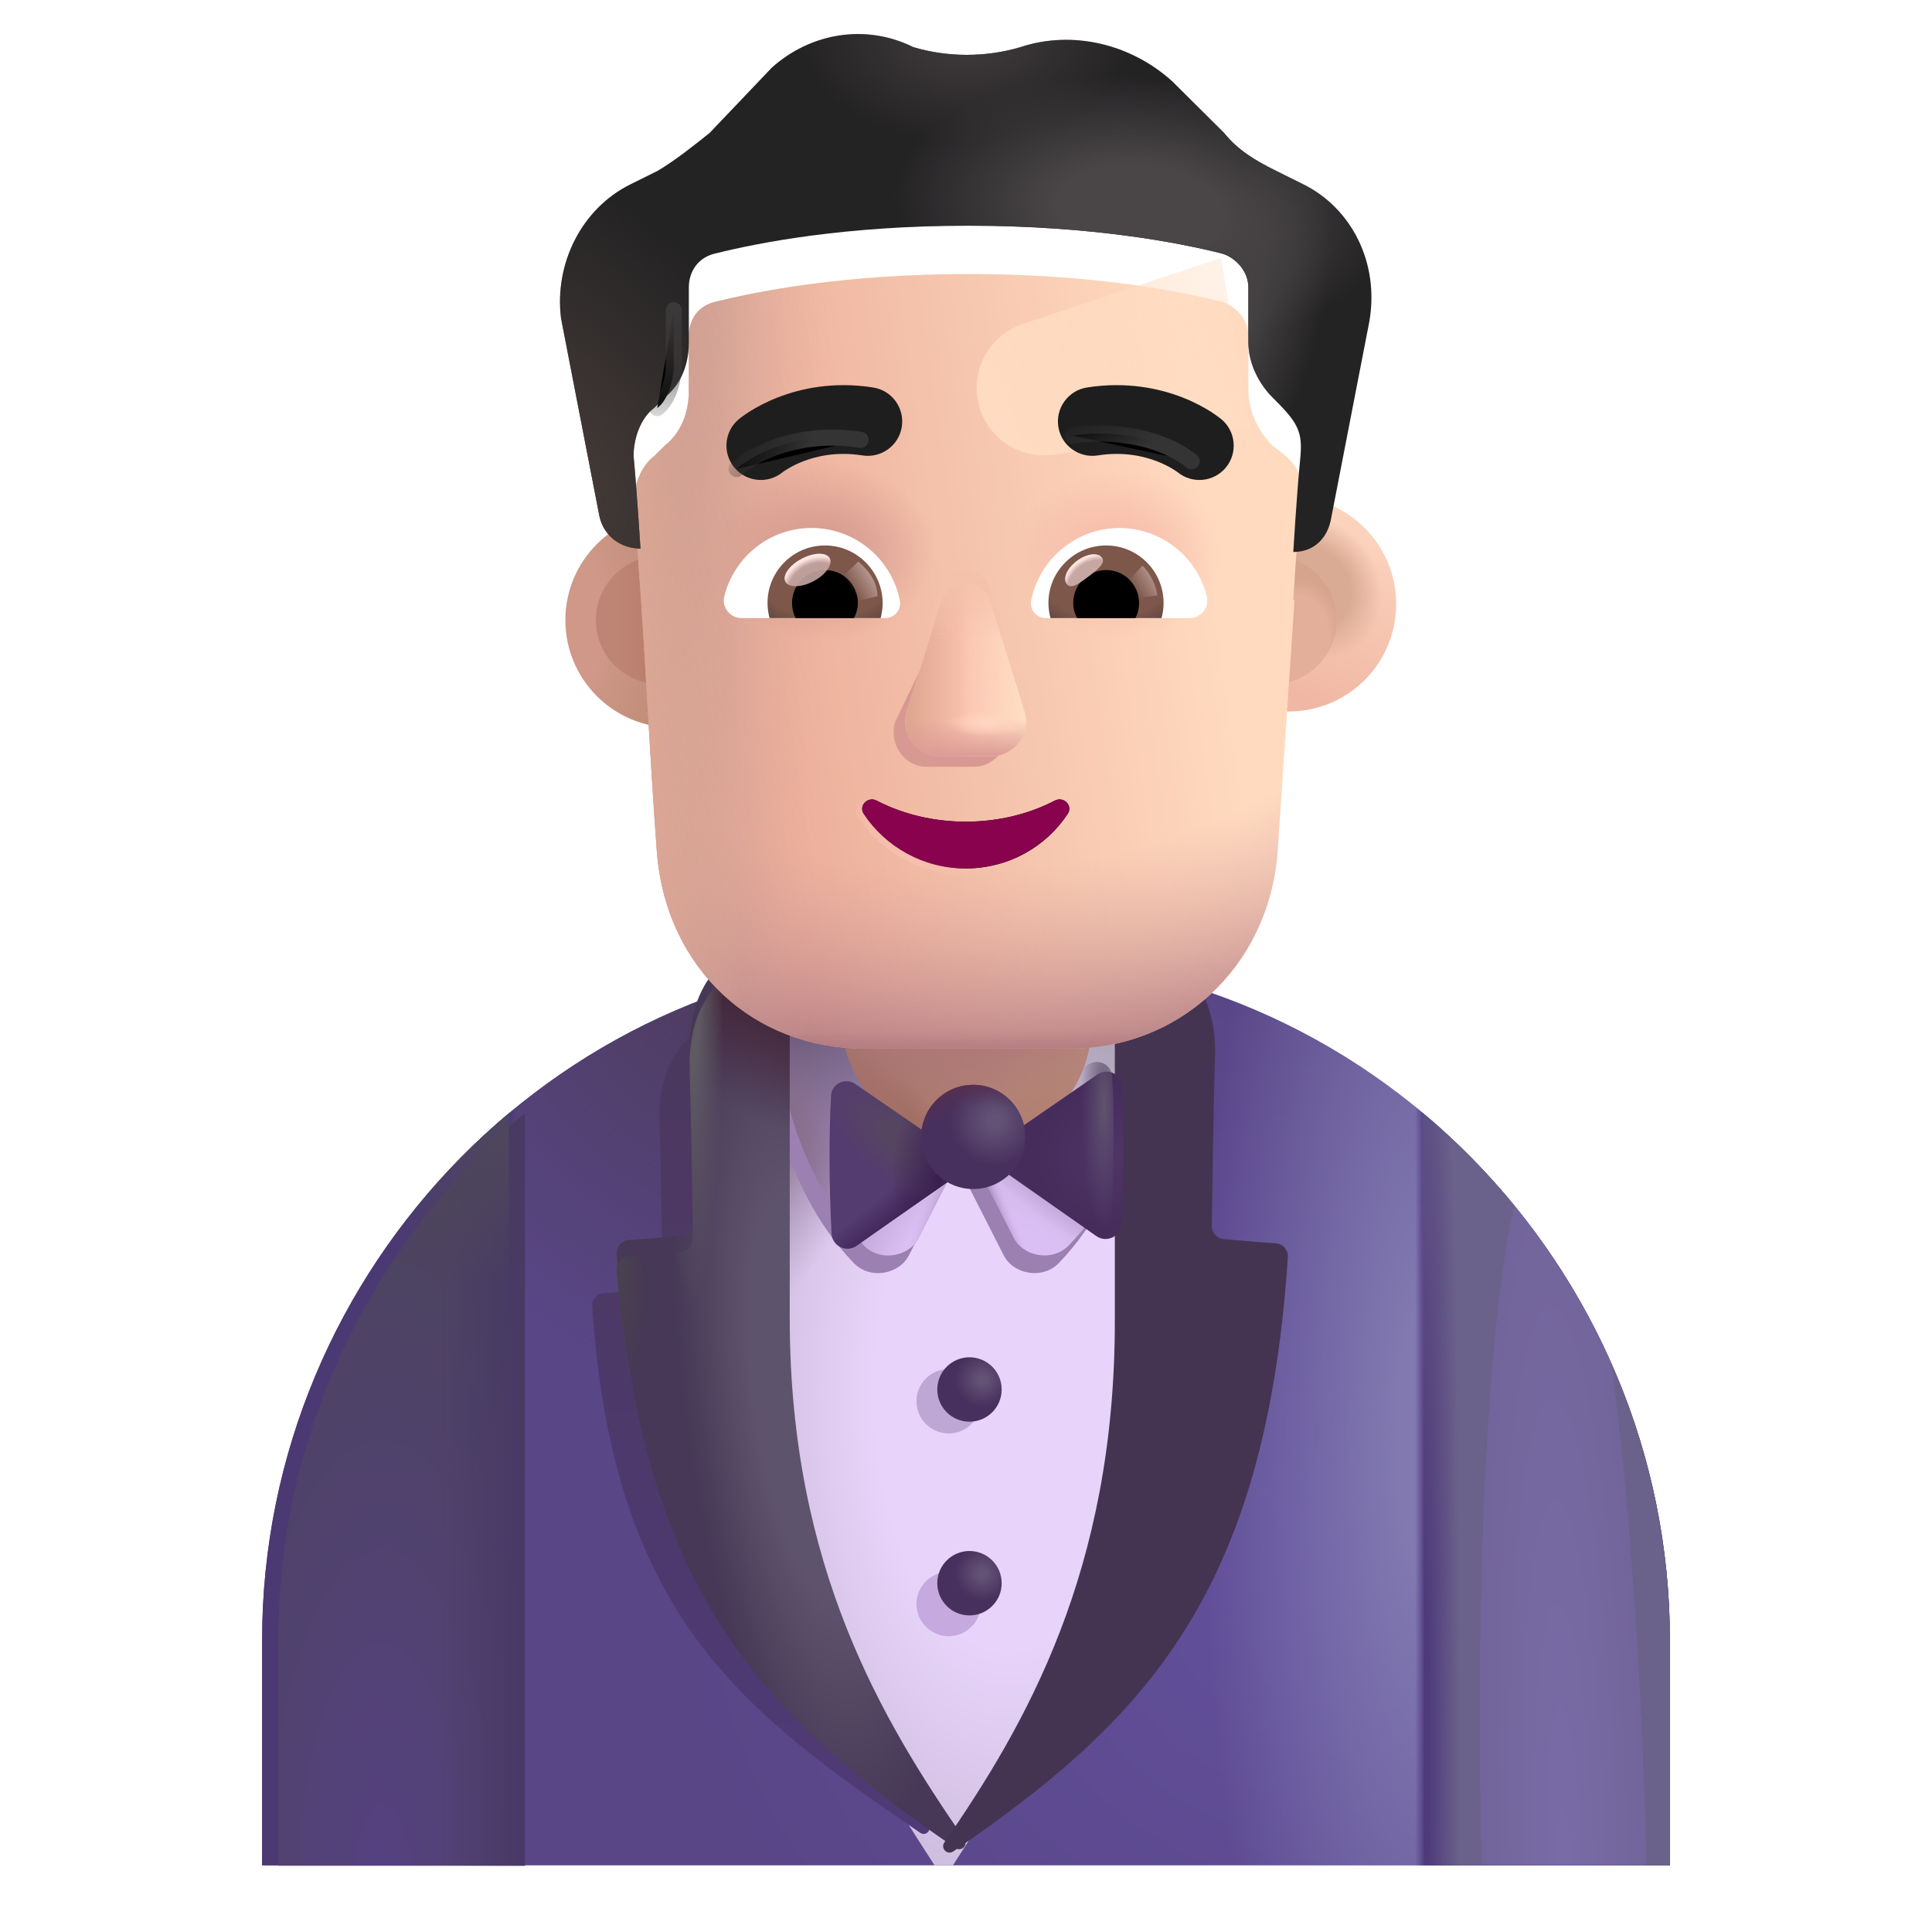 <svg viewBox="1 1 30 30" xmlns="http://www.w3.org/2000/svg">
<path d="M5.07 26.469C5.07 20.672 9.771 15.848 15.57 15.848H16.43C22.229 15.848 26.93 20.672 26.93 26.469V29.965H5.07V26.469Z" fill="url(#paint0_radial_4002_3337)"/>
<path d="M5.07 26.469C5.07 20.672 9.771 15.848 15.57 15.848H16.43C22.229 15.848 26.93 20.672 26.93 26.469V29.965H5.07V26.469Z" fill="url(#paint1_radial_4002_3337)"/>
<path d="M5.07 26.469C5.07 20.672 9.771 15.848 15.57 15.848H16.43C22.229 15.848 26.93 20.672 26.93 26.469V29.965H5.07V26.469Z" fill="url(#paint2_radial_4002_3337)"/>
<path d="M5.07 26.469C5.07 20.672 9.771 15.848 15.57 15.848H16.43C22.229 15.848 26.93 20.672 26.93 26.469V29.965H5.07V26.469Z" fill="url(#paint3_linear_4002_3337)"/>
<path d="M5.07 26.469C5.07 20.672 9.771 15.848 15.57 15.848H16.43C22.229 15.848 26.93 20.672 26.93 26.469V29.965H5.07V26.469Z" fill="url(#paint4_linear_4002_3337)"/>
<path d="M23.099 18.288C25.439 20.248 26.93 23.204 26.93 26.469V29.965H23.099V18.288Z" fill="url(#paint5_radial_4002_3337)"/>
<path d="M23.099 18.288C25.439 20.248 26.93 23.204 26.93 26.469V29.965H23.099V18.288Z" fill="url(#paint6_radial_4002_3337)"/>
<g filter="url(#filter0_i_4002_3337)">
<path d="M8.901 18.288C6.562 20.249 5.07 23.207 5.07 26.474V29.971H8.901V18.288Z" fill="url(#paint7_radial_4002_3337)"/>
<path d="M8.901 18.288C6.562 20.249 5.07 23.207 5.07 26.474V29.971H8.901V18.288Z" fill="url(#paint8_linear_4002_3337)"/>
</g>
<path d="M8.901 18.288C6.562 20.248 5.07 23.204 5.07 26.469V29.965H8.901V18.288Z" fill="url(#paint9_radial_4002_3337)"/>
<g filter="url(#filter1_i_4002_3337)">
<path d="M18.767 16.116C18.015 15.941 17.233 15.848 16.43 15.848H15.57C14.775 15.848 14.002 15.939 13.258 16.11V21.532C13.258 25.707 14.322 27.504 15.912 29.965H16.197C17.787 27.504 18.767 25.707 18.767 21.532V16.116Z" fill="url(#paint10_radial_4002_3337)"/>
<path d="M18.767 16.116C18.015 15.941 17.233 15.848 16.43 15.848H15.57C14.775 15.848 14.002 15.939 13.258 16.11V21.532C13.258 25.707 14.322 27.504 15.912 29.965H16.197C17.787 27.504 18.767 25.707 18.767 21.532V16.116Z" fill="url(#paint11_radial_4002_3337)"/>
</g>
<g filter="url(#filter2_f_4002_3337)">
<path fill-rule="evenodd" clip-rule="evenodd" d="M12.889 16.739C12.852 17.564 13.07 19.376 14.256 20.611C14.511 20.876 14.971 20.79 15.119 20.482L15.85 19.047L16.58 20.482C16.729 20.79 17.188 20.876 17.443 20.611C18.629 19.376 18.847 17.564 18.811 16.739H15.857H15.842H12.889Z" fill="#9C80B1"/>
</g>
<path d="M14.411 20.336C13.225 19.101 13.007 17.29 13.043 16.465H16.012L16.047 18.688L15.274 20.207C15.126 20.516 14.665 20.602 14.411 20.336Z" fill="url(#paint12_linear_4002_3337)"/>
<path d="M14.411 20.336C13.225 19.101 13.007 17.29 13.043 16.465H16.012L16.047 18.688L15.274 20.207C15.126 20.516 14.665 20.602 14.411 20.336Z" fill="url(#paint13_radial_4002_3337)"/>
<path d="M14.411 20.336C13.225 19.101 13.007 17.29 13.043 16.465H16.012L16.047 18.688L15.274 20.207C15.126 20.516 14.665 20.602 14.411 20.336Z" fill="url(#paint14_radial_4002_3337)"/>
<path d="M14.411 20.336C13.225 19.101 13.007 17.29 13.043 16.465H16.012L16.047 18.688L15.274 20.207C15.126 20.516 14.665 20.602 14.411 20.336Z" fill="url(#paint15_linear_4002_3337)"/>
<path d="M17.598 20.336C18.784 19.101 19.002 17.29 18.965 16.465H15.997L15.961 18.688L16.735 20.207C16.883 20.516 17.343 20.602 17.598 20.336Z" fill="url(#paint16_linear_4002_3337)"/>
<path d="M17.598 20.336C18.784 19.101 19.002 17.29 18.965 16.465H15.997L15.961 18.688L16.735 20.207C16.883 20.516 17.343 20.602 17.598 20.336Z" fill="url(#paint17_radial_4002_3337)"/>
<path d="M17.598 20.336C18.784 19.101 19.002 17.29 18.965 16.465H15.997L15.961 18.688L16.735 20.207C16.883 20.516 17.343 20.602 17.598 20.336Z" fill="url(#paint18_radial_4002_3337)"/>
<path d="M17.598 20.336C18.784 19.101 19.002 17.29 18.965 16.465H15.997L15.961 18.688L16.735 20.207C16.883 20.516 17.343 20.602 17.598 20.336Z" fill="url(#paint19_linear_4002_3337)"/>
<g filter="url(#filter3_f_4002_3337)">
<path d="M11.242 18.399C11.213 17.388 11.791 16.979 12.061 16.897L12.678 16.832V22.205C12.678 25.78 12.917 26.867 15.411 29.326C15.415 29.33 15.419 29.335 15.422 29.34C15.469 29.423 15.372 29.516 15.29 29.46C12.54 27.579 10.514 26.106 10.196 21.281C10.189 21.178 10.268 21.089 10.37 21.082C10.667 21.063 10.93 21.038 11.117 21.021C11.215 21.012 11.29 20.929 11.288 20.83C11.278 20.299 11.267 19.298 11.242 18.399Z" fill="url(#paint20_linear_4002_3337)"/>
</g>
<g filter="url(#filter4_ii_4002_3337)">
<path d="M11.709 17.602C11.677 16.508 12.304 16.065 12.595 15.976L13.263 15.906V21.721C13.263 25.595 14.716 27.983 15.975 29.809C16.038 29.9 15.928 30.01 15.837 29.947C12.86 27.911 10.921 25.944 10.576 20.721C10.569 20.61 10.654 20.513 10.765 20.506C11.086 20.485 11.371 20.459 11.573 20.44C11.68 20.431 11.761 20.34 11.759 20.234C11.748 19.659 11.736 18.575 11.709 17.602Z" fill="url(#paint21_radial_4002_3337)"/>
</g>
<path d="M11.709 17.602C11.677 16.508 12.304 16.065 12.595 15.976L13.263 15.906V21.721C13.263 25.595 14.716 27.983 15.975 29.809C16.038 29.9 15.928 30.01 15.837 29.947C12.86 27.911 10.921 25.944 10.576 20.721C10.569 20.61 10.654 20.513 10.765 20.506C11.086 20.485 11.371 20.459 11.573 20.44C11.68 20.431 11.761 20.34 11.759 20.234C11.748 19.659 11.736 18.575 11.709 17.602Z" fill="url(#paint22_radial_4002_3337)"/>
<path d="M11.709 17.602C11.677 16.508 12.304 16.065 12.595 15.976L13.263 15.906V21.721C13.263 25.595 14.716 27.983 15.975 29.809C16.038 29.9 15.928 30.01 15.837 29.947C12.86 27.911 10.921 25.944 10.576 20.721C10.569 20.61 10.654 20.513 10.765 20.506C11.086 20.485 11.371 20.459 11.573 20.44C11.68 20.431 11.761 20.34 11.759 20.234C11.748 19.659 11.736 18.575 11.709 17.602Z" fill="url(#paint23_radial_4002_3337)"/>
<path d="M11.709 17.602C11.677 16.508 12.304 16.065 12.595 15.976L13.263 15.906V21.721C13.263 25.595 14.716 27.983 15.975 29.809C16.038 29.9 15.928 30.01 15.837 29.947C12.86 27.911 10.921 25.944 10.576 20.721C10.569 20.61 10.654 20.513 10.765 20.506C11.086 20.485 11.371 20.459 11.573 20.44C11.68 20.431 11.761 20.34 11.759 20.234C11.748 19.659 11.736 18.575 11.709 17.602Z" fill="url(#paint24_radial_4002_3337)"/>
<g filter="url(#filter5_iii_4002_3337)">
<path d="M20.316 17.602C20.347 16.508 19.721 16.065 19.429 15.976L18.761 15.906V21.721C18.761 25.595 17.373 27.985 16.113 29.811C16.051 29.902 16.16 30.012 16.252 29.949C19.228 27.913 21.103 25.944 21.448 20.721C21.456 20.61 21.371 20.513 21.26 20.506C20.939 20.485 20.654 20.459 20.451 20.44C20.345 20.431 20.264 20.34 20.266 20.234C20.277 19.659 20.288 18.575 20.316 17.602Z" fill="#443452"/>
</g>
<g filter="url(#filter6_f_4002_3337)">
<circle cx="15.731" cy="25.907" r="0.5" fill="#C5A9DF"/>
</g>
<g filter="url(#filter7_f_4002_3337)">
<circle cx="15.731" cy="22.759" r="0.5" fill="#BFA7D5"/>
</g>
<g filter="url(#filter8_i_4002_3337)">
<circle cx="16.004" cy="25.634" r="0.5" fill="url(#paint25_radial_4002_3337)"/>
</g>
<g filter="url(#filter9_i_4002_3337)">
<circle cx="16.004" cy="22.626" r="0.5" fill="url(#paint26_radial_4002_3337)"/>
</g>
<rect x="14.075" y="14.34" width="3.875" height="4.5" rx="1.938" fill="url(#paint27_linear_4002_3337)"/>
<rect x="14.075" y="14.34" width="3.875" height="4.5" rx="1.938" fill="url(#paint28_radial_4002_3337)"/>
<rect x="14.075" y="14.34" width="3.875" height="4.5" rx="1.938" fill="url(#paint29_radial_4002_3337)"/>
<rect x="14.075" y="14.34" width="3.875" height="4.5" rx="1.938" fill="url(#paint30_radial_4002_3337)"/>
<g filter="url(#filter10_ii_4002_3337)">
<path d="M17.892 17.534L16.079 18.785L17.874 20.044C18.033 20.155 18.252 20.05 18.262 19.856C18.303 19.065 18.303 18.287 18.27 17.713C18.258 17.524 18.047 17.427 17.892 17.534Z" fill="url(#paint31_radial_4002_3337)"/>
</g>
<path d="M17.892 17.534L16.079 18.785L17.874 20.044C18.033 20.155 18.252 20.05 18.262 19.856C18.303 19.065 18.303 18.287 18.27 17.713C18.258 17.524 18.047 17.427 17.892 17.534Z" fill="url(#paint32_radial_4002_3337)"/>
<g filter="url(#filter11_i_4002_3337)">
<path d="M14.133 17.534L15.946 18.785L14.151 20.044C13.992 20.155 13.772 20.05 13.762 19.856C13.722 19.065 13.722 18.287 13.755 17.713C13.766 17.524 13.977 17.427 14.133 17.534Z" fill="#543B70"/>
<path d="M14.133 17.534L15.946 18.785L14.151 20.044C13.992 20.155 13.772 20.05 13.762 19.856C13.722 19.065 13.722 18.287 13.755 17.713C13.766 17.524 13.977 17.427 14.133 17.534Z" fill="url(#paint33_linear_4002_3337)"/>
<path d="M14.133 17.534L15.946 18.785L14.151 20.044C13.992 20.155 13.772 20.05 13.762 19.856C13.722 19.065 13.722 18.287 13.755 17.713C13.766 17.524 13.977 17.427 14.133 17.534Z" fill="url(#paint34_radial_4002_3337)"/>
<path d="M14.133 17.534L15.946 18.785L14.151 20.044C13.992 20.155 13.772 20.05 13.762 19.856C13.722 19.065 13.722 18.287 13.755 17.713C13.766 17.524 13.977 17.427 14.133 17.534Z" fill="url(#paint35_radial_4002_3337)"/>
</g>
<g filter="url(#filter12_i_4002_3337)">
<circle cx="16.012" cy="18.754" r="0.809" fill="url(#paint36_radial_4002_3337)"/>
<circle cx="16.012" cy="18.754" r="0.809" fill="url(#paint37_radial_4002_3337)"/>
</g>
<g filter="url(#filter13_i_4002_3337)">
<circle cx="11.248" cy="10.629" r="1.669" fill="url(#paint38_radial_4002_3337)"/>
</g>
<g filter="url(#filter14_f_4002_3337)">
<circle cx="11.248" cy="10.629" r="0.995" fill="url(#paint39_linear_4002_3337)"/>
</g>
<g filter="url(#filter15_i_4002_3337)">
<circle cx="20.761" cy="10.629" r="1.669" fill="url(#paint40_linear_4002_3337)"/>
<circle cx="20.761" cy="10.629" r="1.669" fill="url(#paint41_radial_4002_3337)"/>
</g>
<g filter="url(#filter16_f_4002_3337)">
<circle cx="20.761" cy="10.629" r="0.995" fill="#E4AF9A"/>
<circle cx="20.761" cy="10.629" r="0.995" fill="url(#paint42_radial_4002_3337)"/>
<circle cx="20.761" cy="10.629" r="0.995" fill="url(#paint43_radial_4002_3337)"/>
</g>
<g filter="url(#filter17_i_4002_3337)">
<path d="M10.838 8.578C10.838 8.312 10.945 7.992 11.16 7.832L11.321 7.672C11.589 7.458 11.696 7.138 11.696 6.818V5.965C11.696 5.698 11.857 5.485 12.125 5.432C12.769 5.272 14.11 5.005 16.041 5.005C17.972 5.005 19.312 5.272 19.956 5.432C20.171 5.485 20.385 5.698 20.385 5.965V6.818C20.385 7.138 20.546 7.458 20.761 7.672C21.263 8.023 21.231 8.217 21.19 8.632C21.136 9.165 21.082 10.071 21.082 10.071C21.088 10.071 21.095 10.071 21.101 10.071L20.835 14.029C20.674 15.799 19.283 17.032 17.625 17.032H14.415C12.702 17.032 11.365 15.799 11.204 14.029C11.065 12.213 11.004 10.391 10.838 8.578Z" fill="url(#paint44_linear_4002_3337)"/>
<path d="M10.838 8.578C10.838 8.312 10.945 7.992 11.16 7.832L11.321 7.672C11.589 7.458 11.696 7.138 11.696 6.818V5.965C11.696 5.698 11.857 5.485 12.125 5.432C12.769 5.272 14.11 5.005 16.041 5.005C17.972 5.005 19.312 5.272 19.956 5.432C20.171 5.485 20.385 5.698 20.385 5.965V6.818C20.385 7.138 20.546 7.458 20.761 7.672C21.263 8.023 21.231 8.217 21.19 8.632C21.136 9.165 21.082 10.071 21.082 10.071C21.088 10.071 21.095 10.071 21.101 10.071L20.835 14.029C20.674 15.799 19.283 17.032 17.625 17.032H14.415C12.702 17.032 11.365 15.799 11.204 14.029C11.065 12.213 11.004 10.391 10.838 8.578Z" fill="url(#paint45_radial_4002_3337)"/>
<path d="M10.838 8.578C10.838 8.312 10.945 7.992 11.16 7.832L11.321 7.672C11.589 7.458 11.696 7.138 11.696 6.818V5.965C11.696 5.698 11.857 5.485 12.125 5.432C12.769 5.272 14.11 5.005 16.041 5.005C17.972 5.005 19.312 5.272 19.956 5.432C20.171 5.485 20.385 5.698 20.385 5.965V6.818C20.385 7.138 20.546 7.458 20.761 7.672C21.263 8.023 21.231 8.217 21.19 8.632C21.136 9.165 21.082 10.071 21.082 10.071C21.088 10.071 21.095 10.071 21.101 10.071L20.835 14.029C20.674 15.799 19.283 17.032 17.625 17.032H14.415C12.702 17.032 11.365 15.799 11.204 14.029C11.065 12.213 11.004 10.391 10.838 8.578Z" fill="url(#paint46_linear_4002_3337)"/>
<path d="M10.838 8.578C10.838 8.312 10.945 7.992 11.16 7.832L11.321 7.672C11.589 7.458 11.696 7.138 11.696 6.818V5.965C11.696 5.698 11.857 5.485 12.125 5.432C12.769 5.272 14.11 5.005 16.041 5.005C17.972 5.005 19.312 5.272 19.956 5.432C20.171 5.485 20.385 5.698 20.385 5.965V6.818C20.385 7.138 20.546 7.458 20.761 7.672C21.263 8.023 21.231 8.217 21.19 8.632C21.136 9.165 21.082 10.071 21.082 10.071C21.088 10.071 21.095 10.071 21.101 10.071L20.835 14.029C20.674 15.799 19.283 17.032 17.625 17.032H14.415C12.702 17.032 11.365 15.799 11.204 14.029C11.065 12.213 11.004 10.391 10.838 8.578Z" fill="url(#paint47_linear_4002_3337)"/>
<path d="M10.838 8.578C10.838 8.312 10.945 7.992 11.16 7.832L11.321 7.672C11.589 7.458 11.696 7.138 11.696 6.818V5.965C11.696 5.698 11.857 5.485 12.125 5.432C12.769 5.272 14.11 5.005 16.041 5.005C17.972 5.005 19.312 5.272 19.956 5.432C20.171 5.485 20.385 5.698 20.385 5.965V6.818C20.385 7.138 20.546 7.458 20.761 7.672C21.263 8.023 21.231 8.217 21.19 8.632C21.136 9.165 21.082 10.071 21.082 10.071C21.088 10.071 21.095 10.071 21.101 10.071L20.835 14.029C20.674 15.799 19.283 17.032 17.625 17.032H14.415C12.702 17.032 11.365 15.799 11.204 14.029C11.065 12.213 11.004 10.391 10.838 8.578Z" fill="url(#paint48_radial_4002_3337)"/>
<path d="M10.838 8.578C10.838 8.312 10.945 7.992 11.16 7.832L11.321 7.672C11.589 7.458 11.696 7.138 11.696 6.818V5.965C11.696 5.698 11.857 5.485 12.125 5.432C12.769 5.272 14.11 5.005 16.041 5.005C17.972 5.005 19.312 5.272 19.956 5.432C20.171 5.485 20.385 5.698 20.385 5.965V6.818C20.385 7.138 20.546 7.458 20.761 7.672C21.263 8.023 21.231 8.217 21.19 8.632C21.136 9.165 21.082 10.071 21.082 10.071C21.088 10.071 21.095 10.071 21.101 10.071L20.835 14.029C20.674 15.799 19.283 17.032 17.625 17.032H14.415C12.702 17.032 11.365 15.799 11.204 14.029C11.065 12.213 11.004 10.391 10.838 8.578Z" fill="url(#paint49_radial_4002_3337)"/>
<path d="M10.838 8.578C10.838 8.312 10.945 7.992 11.16 7.832L11.321 7.672C11.589 7.458 11.696 7.138 11.696 6.818V5.965C11.696 5.698 11.857 5.485 12.125 5.432C12.769 5.272 14.11 5.005 16.041 5.005C17.972 5.005 19.312 5.272 19.956 5.432C20.171 5.485 20.385 5.698 20.385 5.965V6.818C20.385 7.138 20.546 7.458 20.761 7.672C21.263 8.023 21.231 8.217 21.19 8.632C21.136 9.165 21.082 10.071 21.082 10.071C21.088 10.071 21.095 10.071 21.101 10.071L20.835 14.029C20.674 15.799 19.283 17.032 17.625 17.032H14.415C12.702 17.032 11.365 15.799 11.204 14.029C11.065 12.213 11.004 10.391 10.838 8.578Z" fill="url(#paint50_linear_4002_3337)"/>
</g>
<g filter="url(#filter18_f_4002_3337)">
<path d="M19.959 5.005L16.882 6.031C16.358 6.206 16.059 6.757 16.2 7.291C16.335 7.802 16.828 8.132 17.352 8.062L20.411 7.653L19.959 5.005Z" fill="url(#paint51_linear_4002_3337)"/>
</g>
<g filter="url(#filter19_i_4002_3337)">
<path d="M20.814 4.152L21.243 4.365C21.994 4.739 22.423 5.592 22.262 6.498L21.672 9.538C21.62 9.852 21.412 10.063 21.1 10.071C21.094 10.071 21.088 10.071 21.082 10.071C21.082 10.071 21.136 9.165 21.189 8.632C21.233 8.198 21.157 8.066 20.76 7.672C20.546 7.458 20.385 7.138 20.385 6.818V5.965C20.385 5.698 20.17 5.485 19.956 5.432C19.312 5.272 17.971 5.005 16.041 5.005C14.11 5.005 12.769 5.272 12.125 5.432C11.857 5.485 11.696 5.698 11.696 5.965V6.818C11.696 7.138 11.589 7.458 11.321 7.672L11.16 7.832C10.945 7.992 10.838 8.312 10.838 8.578C10.892 9.165 10.945 10.018 10.945 10.018C10.929 10.018 10.912 10.018 10.896 10.016C10.597 9.996 10.352 9.788 10.302 9.485L9.712 6.445C9.604 5.592 10.033 4.739 10.784 4.365L11.213 4.152C11.482 3.992 11.75 3.779 12.018 3.565L12.983 2.552C13.573 2.019 14.431 1.859 15.182 2.232C15.719 2.392 16.309 2.392 16.845 2.232C17.65 1.965 18.561 2.179 19.205 2.765L20.009 3.565C20.224 3.832 20.492 3.992 20.814 4.152Z" fill="#242324"/>
<path d="M20.814 4.152L21.243 4.365C21.994 4.739 22.423 5.592 22.262 6.498L21.672 9.538C21.62 9.852 21.412 10.063 21.1 10.071C21.094 10.071 21.088 10.071 21.082 10.071C21.082 10.071 21.136 9.165 21.189 8.632C21.233 8.198 21.157 8.066 20.76 7.672C20.546 7.458 20.385 7.138 20.385 6.818V5.965C20.385 5.698 20.17 5.485 19.956 5.432C19.312 5.272 17.971 5.005 16.041 5.005C14.11 5.005 12.769 5.272 12.125 5.432C11.857 5.485 11.696 5.698 11.696 5.965V6.818C11.696 7.138 11.589 7.458 11.321 7.672L11.16 7.832C10.945 7.992 10.838 8.312 10.838 8.578C10.892 9.165 10.945 10.018 10.945 10.018C10.929 10.018 10.912 10.018 10.896 10.016C10.597 9.996 10.352 9.788 10.302 9.485L9.712 6.445C9.604 5.592 10.033 4.739 10.784 4.365L11.213 4.152C11.482 3.992 11.75 3.779 12.018 3.565L12.983 2.552C13.573 2.019 14.431 1.859 15.182 2.232C15.719 2.392 16.309 2.392 16.845 2.232C17.65 1.965 18.561 2.179 19.205 2.765L20.009 3.565C20.224 3.832 20.492 3.992 20.814 4.152Z" fill="url(#paint52_radial_4002_3337)"/>
<path d="M20.814 4.152L21.243 4.365C21.994 4.739 22.423 5.592 22.262 6.498L21.672 9.538C21.62 9.852 21.412 10.063 21.1 10.071C21.094 10.071 21.088 10.071 21.082 10.071C21.082 10.071 21.136 9.165 21.189 8.632C21.233 8.198 21.157 8.066 20.76 7.672C20.546 7.458 20.385 7.138 20.385 6.818V5.965C20.385 5.698 20.17 5.485 19.956 5.432C19.312 5.272 17.971 5.005 16.041 5.005C14.11 5.005 12.769 5.272 12.125 5.432C11.857 5.485 11.696 5.698 11.696 5.965V6.818C11.696 7.138 11.589 7.458 11.321 7.672L11.16 7.832C10.945 7.992 10.838 8.312 10.838 8.578C10.892 9.165 10.945 10.018 10.945 10.018C10.929 10.018 10.912 10.018 10.896 10.016C10.597 9.996 10.352 9.788 10.302 9.485L9.712 6.445C9.604 5.592 10.033 4.739 10.784 4.365L11.213 4.152C11.482 3.992 11.75 3.779 12.018 3.565L12.983 2.552C13.573 2.019 14.431 1.859 15.182 2.232C15.719 2.392 16.309 2.392 16.845 2.232C17.65 1.965 18.561 2.179 19.205 2.765L20.009 3.565C20.224 3.832 20.492 3.992 20.814 4.152Z" fill="url(#paint53_radial_4002_3337)"/>
<path d="M20.814 4.152L21.243 4.365C21.994 4.739 22.423 5.592 22.262 6.498L21.672 9.538C21.62 9.852 21.412 10.063 21.1 10.071C21.094 10.071 21.088 10.071 21.082 10.071C21.082 10.071 21.136 9.165 21.189 8.632C21.233 8.198 21.157 8.066 20.76 7.672C20.546 7.458 20.385 7.138 20.385 6.818V5.965C20.385 5.698 20.17 5.485 19.956 5.432C19.312 5.272 17.971 5.005 16.041 5.005C14.11 5.005 12.769 5.272 12.125 5.432C11.857 5.485 11.696 5.698 11.696 5.965V6.818C11.696 7.138 11.589 7.458 11.321 7.672L11.16 7.832C10.945 7.992 10.838 8.312 10.838 8.578C10.892 9.165 10.945 10.018 10.945 10.018C10.929 10.018 10.912 10.018 10.896 10.016C10.597 9.996 10.352 9.788 10.302 9.485L9.712 6.445C9.604 5.592 10.033 4.739 10.784 4.365L11.213 4.152C11.482 3.992 11.75 3.779 12.018 3.565L12.983 2.552C13.573 2.019 14.431 1.859 15.182 2.232C15.719 2.392 16.309 2.392 16.845 2.232C17.65 1.965 18.561 2.179 19.205 2.765L20.009 3.565C20.224 3.832 20.492 3.992 20.814 4.152Z" fill="url(#paint54_radial_4002_3337)"/>
<path d="M20.814 4.152L21.243 4.365C21.994 4.739 22.423 5.592 22.262 6.498L21.672 9.538C21.62 9.852 21.412 10.063 21.1 10.071C21.094 10.071 21.088 10.071 21.082 10.071C21.082 10.071 21.136 9.165 21.189 8.632C21.233 8.198 21.157 8.066 20.76 7.672C20.546 7.458 20.385 7.138 20.385 6.818V5.965C20.385 5.698 20.17 5.485 19.956 5.432C19.312 5.272 17.971 5.005 16.041 5.005C14.11 5.005 12.769 5.272 12.125 5.432C11.857 5.485 11.696 5.698 11.696 5.965V6.818C11.696 7.138 11.589 7.458 11.321 7.672L11.16 7.832C10.945 7.992 10.838 8.312 10.838 8.578C10.892 9.165 10.945 10.018 10.945 10.018C10.929 10.018 10.912 10.018 10.896 10.016C10.597 9.996 10.352 9.788 10.302 9.485L9.712 6.445C9.604 5.592 10.033 4.739 10.784 4.365L11.213 4.152C11.482 3.992 11.75 3.779 12.018 3.565L12.983 2.552C13.573 2.019 14.431 1.859 15.182 2.232C15.719 2.392 16.309 2.392 16.845 2.232C17.65 1.965 18.561 2.179 19.205 2.765L20.009 3.565C20.224 3.832 20.492 3.992 20.814 4.152Z" fill="url(#paint55_radial_4002_3337)"/>
</g>
<g filter="url(#filter20_f_4002_3337)">
<path d="M15.72 10.507L14.9 12.207C14.798 12.556 15.042 12.906 15.388 12.906H16.125C16.471 12.906 16.715 12.551 16.613 12.207L16.115 10.507C16.008 10.131 15.832 10.131 15.72 10.507Z" fill="#D89992"/>
</g>
<g filter="url(#filter21_f_4002_3337)">
<path d="M15.614 10.344L15.082 12.044C14.974 12.393 15.234 12.743 15.603 12.743H16.389C16.757 12.743 17.018 12.388 16.909 12.044L16.378 10.344C16.264 9.968 15.733 9.968 15.614 10.344Z" fill="#FBC4B1"/>
<path d="M15.614 10.344L15.082 12.044C14.974 12.393 15.234 12.743 15.603 12.743H16.389C16.757 12.743 17.018 12.388 16.909 12.044L16.378 10.344C16.264 9.968 15.733 9.968 15.614 10.344Z" fill="url(#paint56_linear_4002_3337)"/>
<path d="M15.614 10.344L15.082 12.044C14.974 12.393 15.234 12.743 15.603 12.743H16.389C16.757 12.743 17.018 12.388 16.909 12.044L16.378 10.344C16.264 9.968 15.733 9.968 15.614 10.344Z" fill="url(#paint57_linear_4002_3337)"/>
<path d="M15.614 10.344L15.082 12.044C14.974 12.393 15.234 12.743 15.603 12.743H16.389C16.757 12.743 17.018 12.388 16.909 12.044L16.378 10.344C16.264 9.968 15.733 9.968 15.614 10.344Z" fill="url(#paint58_linear_4002_3337)"/>
<path d="M15.614 10.344L15.082 12.044C14.974 12.393 15.234 12.743 15.603 12.743H16.389C16.757 12.743 17.018 12.388 16.909 12.044L16.378 10.344C16.264 9.968 15.733 9.968 15.614 10.344Z" fill="url(#paint59_radial_4002_3337)"/>
</g>
<g filter="url(#filter22_f_4002_3337)">
<path d="M15.614 10.134L15.082 11.834C14.974 12.183 15.234 12.533 15.603 12.533H16.389C16.757 12.533 17.018 12.178 16.909 11.834L16.378 10.134C16.264 9.758 15.733 9.758 15.614 10.134Z" fill="url(#paint60_linear_4002_3337)"/>
</g>
<g filter="url(#filter23_f_4002_3337)">
<path d="M15.995 13.759C15.488 13.759 15.011 13.639 14.611 13.431C14.474 13.361 14.326 13.515 14.413 13.639C14.748 14.147 15.331 14.485 15.995 14.485C16.66 14.485 17.244 14.147 17.578 13.639C17.665 13.51 17.517 13.361 17.381 13.431C16.98 13.639 16.508 13.759 15.995 13.759Z" stroke="url(#paint61_linear_4002_3337)" stroke-width="0.2"/>
</g>
<path d="M15.995 13.759C15.488 13.759 15.011 13.639 14.611 13.431C14.474 13.361 14.326 13.515 14.413 13.639C14.748 14.147 15.331 14.485 15.995 14.485C16.66 14.485 17.244 14.147 17.578 13.639C17.665 13.51 17.517 13.361 17.381 13.431C16.98 13.639 16.508 13.759 15.995 13.759Z" fill="#88024E"/>
<g filter="url(#filter24_i_4002_3337)">
<path d="M19.715 7.909L19.714 7.908L19.712 7.907L19.707 7.903L19.695 7.894C19.686 7.886 19.674 7.877 19.659 7.867C19.63 7.845 19.59 7.817 19.541 7.786C19.441 7.724 19.3 7.646 19.121 7.575C18.762 7.434 18.249 7.319 17.628 7.417C17.337 7.463 17.138 7.737 17.184 8.028C17.23 8.319 17.504 8.517 17.795 8.472C18.192 8.409 18.511 8.482 18.728 8.568C18.838 8.611 18.921 8.658 18.974 8.691C19 8.707 19.019 8.72 19.029 8.727C19.033 8.731 19.035 8.733 19.037 8.733C19.263 8.918 19.596 8.886 19.784 8.661C19.972 8.435 19.941 8.098 19.715 7.909Z" fill="#1E1E1E"/>
</g>
<g filter="url(#filter25_i_4002_3337)">
<path d="M12.222 7.91L12.223 7.909L12.224 7.908L12.226 7.907L12.23 7.903L12.242 7.894C12.252 7.886 12.264 7.877 12.278 7.867C12.307 7.845 12.347 7.817 12.397 7.786C12.497 7.724 12.638 7.646 12.817 7.575C13.176 7.434 13.688 7.319 14.309 7.417C14.601 7.463 14.799 7.737 14.753 8.028C14.707 8.319 14.434 8.517 14.143 8.472C13.745 8.409 13.427 8.482 13.209 8.568C13.1 8.611 13.017 8.658 12.964 8.691C12.937 8.707 12.919 8.72 12.909 8.727C12.905 8.731 12.902 8.733 12.901 8.733C12.675 8.918 12.341 8.886 12.154 8.661C11.965 8.435 11.996 8.098 12.222 7.91Z" fill="#1E1E1E"/>
</g>
<path d="M18.383 9.199C19.036 9.199 19.588 9.649 19.738 10.257C19.782 10.432 19.648 10.598 19.47 10.598H17.239C17.098 10.598 16.984 10.468 17.012 10.326C17.138 9.686 17.702 9.199 18.383 9.199Z" fill="white"/>
<path d="M18.176 9.47C18.671 9.47 19.068 9.872 19.068 10.363C19.068 10.444 19.056 10.525 19.036 10.598H17.312C17.292 10.521 17.28 10.444 17.28 10.363C17.28 9.872 17.681 9.47 18.176 9.47Z" fill="url(#paint62_radial_4002_3337)"/>
<path d="M17.665 10.363C17.665 10.079 17.892 9.852 18.176 9.852C18.46 9.852 18.687 10.079 18.687 10.363C18.687 10.448 18.667 10.529 18.63 10.598H17.726C17.686 10.529 17.665 10.448 17.665 10.363Z" fill="black"/>
<g filter="url(#filter26_f_4002_3337)">
<path d="M18.111 9.659C18.174 9.744 18.041 9.848 17.89 9.961C17.739 10.074 17.627 10.153 17.564 10.068C17.5 9.983 17.571 9.823 17.722 9.71C17.873 9.597 18.047 9.574 18.111 9.659Z" fill="#C7A7A3"/>
<path d="M18.111 9.659C18.174 9.744 18.041 9.848 17.89 9.961C17.739 10.074 17.627 10.153 17.564 10.068C17.5 9.983 17.571 9.823 17.722 9.71C17.873 9.597 18.047 9.574 18.111 9.659Z" fill="url(#paint63_radial_4002_3337)"/>
</g>
<g filter="url(#filter27_f_4002_3337)">
<path d="M18.971 10.245C18.938 10.014 18.803 9.841 18.74 9.782L18.48 10.068L18.597 10.296L18.971 10.245Z" fill="url(#paint64_linear_4002_3337)"/>
</g>
<path d="M13.603 9.198C12.95 9.198 12.398 9.649 12.248 10.257C12.204 10.431 12.337 10.598 12.516 10.598H14.746C14.888 10.598 15.002 10.468 14.973 10.326C14.848 9.685 14.28 9.198 13.603 9.198Z" fill="white"/>
<path d="M13.81 9.47C13.315 9.47 12.918 9.872 12.918 10.363C12.918 10.444 12.93 10.525 12.95 10.598H14.674C14.694 10.521 14.706 10.444 14.706 10.363C14.702 9.872 14.305 9.47 13.81 9.47Z" fill="url(#paint65_radial_4002_3337)"/>
<path d="M14.321 10.363C14.321 10.079 14.094 9.852 13.81 9.852C13.526 9.852 13.299 10.079 13.299 10.363C13.299 10.448 13.319 10.529 13.355 10.598H14.26C14.296 10.529 14.321 10.448 14.321 10.363Z" fill="black"/>
<g filter="url(#filter28_f_4002_3337)">
<path d="M14.625 10.258C14.625 9.969 14.39 9.777 14.327 9.719L14.039 9.998L14.216 10.359L14.625 10.258Z" fill="url(#paint66_linear_4002_3337)"/>
</g>
<g filter="url(#filter29_f_4002_3337)">
<ellipse cx="13.54" cy="9.851" rx="0.389" ry="0.197" transform="rotate(-27.914 13.54 9.851)" fill="#C7A7A3" fill-opacity="0.9"/>
<ellipse cx="13.54" cy="9.851" rx="0.389" ry="0.197" transform="rotate(-27.914 13.54 9.851)" fill="url(#paint67_radial_4002_3337)"/>
</g>
<g filter="url(#filter30_f_4002_3337)">
<path d="M17.656 7.765C18.086 7.69 18.925 7.711 19.505 8.163" stroke="url(#paint68_linear_4002_3337)" stroke-width="0.25" stroke-linecap="round"/>
</g>
<g filter="url(#filter31_f_4002_3337)">
<path d="M12.437 8.283C12.764 7.994 13.479 7.69 14.364 7.831" stroke="url(#paint69_linear_4002_3337)" stroke-width="0.25" stroke-linecap="round"/>
</g>
<g filter="url(#filter32_f_4002_3337)">
<path d="M11.463 5.818V6.716C11.455 6.864 11.393 7.197 11.205 7.337" stroke="url(#paint70_linear_4002_3337)" stroke-width="0.25" stroke-linecap="round"/>
</g>
<defs>
<filter id="filter0_i_4002_3337" x="5.07" y="18.288" width="4.081" height="11.683" filterUnits="userSpaceOnUse" color-interpolation-filters="sRGB">
<feFlood flood-opacity="0" result="BackgroundImageFix"/>
<feBlend mode="normal" in="SourceGraphic" in2="BackgroundImageFix" result="shape"/>
<feColorMatrix in="SourceAlpha" type="matrix" values="0 0 0 0 0 0 0 0 0 0 0 0 0 0 0 0 0 0 127 0" result="hardAlpha"/>
<feOffset dx="0.25"/>
<feGaussianBlur stdDeviation="0.375"/>
<feComposite in2="hardAlpha" operator="arithmetic" k2="-1" k3="1"/>
<feColorMatrix type="matrix" values="0 0 0 0 0.384 0 0 0 0 0.345 0 0 0 0 0.494 0 0 0 1 0"/>
<feBlend mode="normal" in2="shape" result="effect1_innerShadow_4002_3337"/>
</filter>
<filter id="filter1_i_4002_3337" x="12.858" y="15.848" width="5.909" height="14.117" filterUnits="userSpaceOnUse" color-interpolation-filters="sRGB">
<feFlood flood-opacity="0" result="BackgroundImageFix"/>
<feBlend mode="normal" in="SourceGraphic" in2="BackgroundImageFix" result="shape"/>
<feColorMatrix in="SourceAlpha" type="matrix" values="0 0 0 0 0 0 0 0 0 0 0 0 0 0 0 0 0 0 127 0" result="hardAlpha"/>
<feOffset dx="-0.4"/>
<feGaussianBlur stdDeviation="0.5"/>
<feComposite in2="hardAlpha" operator="arithmetic" k2="-1" k3="1"/>
<feColorMatrix type="matrix" values="0 0 0 0 0.514 0 0 0 0 0.431 0 0 0 0 0.561 0 0 0 1 0"/>
<feBlend mode="normal" in2="shape" result="effect1_innerShadow_4002_3337"/>
</filter>
<filter id="filter2_f_4002_3337" x="12.285" y="16.14" width="7.13" height="5.229" filterUnits="userSpaceOnUse" color-interpolation-filters="sRGB">
<feFlood flood-opacity="0" result="BackgroundImageFix"/>
<feBlend mode="normal" in="SourceGraphic" in2="BackgroundImageFix" result="shape"/>
<feGaussianBlur stdDeviation="0.3" result="effect1_foregroundBlur_4002_3337"/>
</filter>
<filter id="filter3_f_4002_3337" x="9.195" y="15.832" width="7.239" height="14.645" filterUnits="userSpaceOnUse" color-interpolation-filters="sRGB">
<feFlood flood-opacity="0" result="BackgroundImageFix"/>
<feBlend mode="normal" in="SourceGraphic" in2="BackgroundImageFix" result="shape"/>
<feGaussianBlur stdDeviation="0.5" result="effect1_foregroundBlur_4002_3337"/>
</filter>
<filter id="filter4_ii_4002_3337" x="10.326" y="15.656" width="5.917" height="14.31" filterUnits="userSpaceOnUse" color-interpolation-filters="sRGB">
<feFlood flood-opacity="0" result="BackgroundImageFix"/>
<feBlend mode="normal" in="SourceGraphic" in2="BackgroundImageFix" result="shape"/>
<feColorMatrix in="SourceAlpha" type="matrix" values="0 0 0 0 0 0 0 0 0 0 0 0 0 0 0 0 0 0 127 0" result="hardAlpha"/>
<feOffset dx="-0.25" dy="-0.25"/>
<feGaussianBlur stdDeviation="0.25"/>
<feComposite in2="hardAlpha" operator="arithmetic" k2="-1" k3="1"/>
<feColorMatrix type="matrix" values="0 0 0 0 0.235 0 0 0 0 0.114 0 0 0 0 0.173 0 0 0 1 0"/>
<feBlend mode="normal" in2="shape" result="effect1_innerShadow_4002_3337"/>
<feColorMatrix in="SourceAlpha" type="matrix" values="0 0 0 0 0 0 0 0 0 0 0 0 0 0 0 0 0 0 127 0" result="hardAlpha"/>
<feOffset dx="0.25"/>
<feGaussianBlur stdDeviation="0.25"/>
<feComposite in2="hardAlpha" operator="arithmetic" k2="-1" k3="1"/>
<feColorMatrix type="matrix" values="0 0 0 0 0.235 0 0 0 0 0.114 0 0 0 0 0.173 0 0 0 1 0"/>
<feBlend mode="normal" in2="effect1_innerShadow_4002_3337" result="effect2_innerShadow_4002_3337"/>
</filter>
<filter id="filter5_iii_4002_3337" x="15.345" y="15.706" width="6.504" height="14.261" filterUnits="userSpaceOnUse" color-interpolation-filters="sRGB">
<feFlood flood-opacity="0" result="BackgroundImageFix"/>
<feBlend mode="normal" in="SourceGraphic" in2="BackgroundImageFix" result="shape"/>
<feColorMatrix in="SourceAlpha" type="matrix" values="0 0 0 0 0 0 0 0 0 0 0 0 0 0 0 0 0 0 127 0" result="hardAlpha"/>
<feOffset dx="-0.75"/>
<feGaussianBlur stdDeviation="0.625"/>
<feComposite in2="hardAlpha" operator="arithmetic" k2="-1" k3="1"/>
<feColorMatrix type="matrix" values="0 0 0 0 0.408 0 0 0 0 0.373 0 0 0 0 0.455 0 0 0 1 0"/>
<feBlend mode="normal" in2="shape" result="effect1_innerShadow_4002_3337"/>
<feColorMatrix in="SourceAlpha" type="matrix" values="0 0 0 0 0 0 0 0 0 0 0 0 0 0 0 0 0 0 127 0" result="hardAlpha"/>
<feOffset dx="0.4"/>
<feGaussianBlur stdDeviation="0.25"/>
<feComposite in2="hardAlpha" operator="arithmetic" k2="-1" k3="1"/>
<feColorMatrix type="matrix" values="0 0 0 0 0.157 0 0 0 0 0.09 0 0 0 0 0.2 0 0 0 1 0"/>
<feBlend mode="normal" in2="effect1_innerShadow_4002_3337" result="effect2_innerShadow_4002_3337"/>
<feColorMatrix in="SourceAlpha" type="matrix" values="0 0 0 0 0 0 0 0 0 0 0 0 0 0 0 0 0 0 127 0" result="hardAlpha"/>
<feOffset dx="-0.1" dy="-0.2"/>
<feGaussianBlur stdDeviation="0.125"/>
<feComposite in2="hardAlpha" operator="arithmetic" k2="-1" k3="1"/>
<feColorMatrix type="matrix" values="0 0 0 0 0.157 0 0 0 0 0.09 0 0 0 0 0.2 0 0 0 1 0"/>
<feBlend mode="normal" in2="effect2_innerShadow_4002_3337" result="effect3_innerShadow_4002_3337"/>
</filter>
<filter id="filter6_f_4002_3337" x="14.731" y="24.907" width="2" height="2" filterUnits="userSpaceOnUse" color-interpolation-filters="sRGB">
<feFlood flood-opacity="0" result="BackgroundImageFix"/>
<feBlend mode="normal" in="SourceGraphic" in2="BackgroundImageFix" result="shape"/>
<feGaussianBlur stdDeviation="0.25" result="effect1_foregroundBlur_4002_3337"/>
</filter>
<filter id="filter7_f_4002_3337" x="14.731" y="21.759" width="2" height="2" filterUnits="userSpaceOnUse" color-interpolation-filters="sRGB">
<feFlood flood-opacity="0" result="BackgroundImageFix"/>
<feBlend mode="normal" in="SourceGraphic" in2="BackgroundImageFix" result="shape"/>
<feGaussianBlur stdDeviation="0.25" result="effect1_foregroundBlur_4002_3337"/>
</filter>
<filter id="filter8_i_4002_3337" x="15.504" y="25.084" width="1.05" height="1.05" filterUnits="userSpaceOnUse" color-interpolation-filters="sRGB">
<feFlood flood-opacity="0" result="BackgroundImageFix"/>
<feBlend mode="normal" in="SourceGraphic" in2="BackgroundImageFix" result="shape"/>
<feColorMatrix in="SourceAlpha" type="matrix" values="0 0 0 0 0 0 0 0 0 0 0 0 0 0 0 0 0 0 127 0" result="hardAlpha"/>
<feOffset dx="0.05" dy="-0.05"/>
<feGaussianBlur stdDeviation="0.05"/>
<feComposite in2="hardAlpha" operator="arithmetic" k2="-1" k3="1"/>
<feColorMatrix type="matrix" values="0 0 0 0 0.18 0 0 0 0 0.114 0 0 0 0 0.243 0 0 0 1 0"/>
<feBlend mode="normal" in2="shape" result="effect1_innerShadow_4002_3337"/>
</filter>
<filter id="filter9_i_4002_3337" x="15.504" y="22.076" width="1.05" height="1.05" filterUnits="userSpaceOnUse" color-interpolation-filters="sRGB">
<feFlood flood-opacity="0" result="BackgroundImageFix"/>
<feBlend mode="normal" in="SourceGraphic" in2="BackgroundImageFix" result="shape"/>
<feColorMatrix in="SourceAlpha" type="matrix" values="0 0 0 0 0 0 0 0 0 0 0 0 0 0 0 0 0 0 127 0" result="hardAlpha"/>
<feOffset dx="0.05" dy="-0.05"/>
<feGaussianBlur stdDeviation="0.05"/>
<feComposite in2="hardAlpha" operator="arithmetic" k2="-1" k3="1"/>
<feColorMatrix type="matrix" values="0 0 0 0 0.18 0 0 0 0 0.114 0 0 0 0 0.243 0 0 0 1 0"/>
<feBlend mode="normal" in2="shape" result="effect1_innerShadow_4002_3337"/>
</filter>
<filter id="filter10_ii_4002_3337" x="16.029" y="17.39" width="2.465" height="2.95" filterUnits="userSpaceOnUse" color-interpolation-filters="sRGB">
<feFlood flood-opacity="0" result="BackgroundImageFix"/>
<feBlend mode="normal" in="SourceGraphic" in2="BackgroundImageFix" result="shape"/>
<feColorMatrix in="SourceAlpha" type="matrix" values="0 0 0 0 0 0 0 0 0 0 0 0 0 0 0 0 0 0 127 0" result="hardAlpha"/>
<feOffset dx="-0.05" dy="0.25"/>
<feGaussianBlur stdDeviation="0.2"/>
<feComposite in2="hardAlpha" operator="arithmetic" k2="-1" k3="1"/>
<feColorMatrix type="matrix" values="0 0 0 0 0.286 0 0 0 0 0.165 0 0 0 0 0.224 0 0 0 1 0"/>
<feBlend mode="normal" in2="shape" result="effect1_innerShadow_4002_3337"/>
<feColorMatrix in="SourceAlpha" type="matrix" values="0 0 0 0 0 0 0 0 0 0 0 0 0 0 0 0 0 0 127 0" result="hardAlpha"/>
<feOffset dx="0.2" dy="-0.1"/>
<feGaussianBlur stdDeviation="0.2"/>
<feComposite in2="hardAlpha" operator="arithmetic" k2="-1" k3="1"/>
<feColorMatrix type="matrix" values="0 0 0 0 0.239 0 0 0 0 0.145 0 0 0 0 0.325 0 0 0 1 0"/>
<feBlend mode="normal" in2="effect1_innerShadow_4002_3337" result="effect2_innerShadow_4002_3337"/>
</filter>
<filter id="filter11_i_4002_3337" x="13.731" y="17.489" width="2.365" height="2.9" filterUnits="userSpaceOnUse" color-interpolation-filters="sRGB">
<feFlood flood-opacity="0" result="BackgroundImageFix"/>
<feBlend mode="normal" in="SourceGraphic" in2="BackgroundImageFix" result="shape"/>
<feColorMatrix in="SourceAlpha" type="matrix" values="0 0 0 0 0 0 0 0 0 0 0 0 0 0 0 0 0 0 127 0" result="hardAlpha"/>
<feOffset dx="0.15" dy="0.3"/>
<feGaussianBlur stdDeviation="0.25"/>
<feComposite in2="hardAlpha" operator="arithmetic" k2="-1" k3="1"/>
<feColorMatrix type="matrix" values="0 0 0 0 0.271 0 0 0 0 0.141 0 0 0 0 0.2 0 0 0 1 0"/>
<feBlend mode="normal" in2="shape" result="effect1_innerShadow_4002_3337"/>
</filter>
<filter id="filter12_i_4002_3337" x="15.204" y="17.846" width="1.717" height="1.717" filterUnits="userSpaceOnUse" color-interpolation-filters="sRGB">
<feFlood flood-opacity="0" result="BackgroundImageFix"/>
<feBlend mode="normal" in="SourceGraphic" in2="BackgroundImageFix" result="shape"/>
<feColorMatrix in="SourceAlpha" type="matrix" values="0 0 0 0 0 0 0 0 0 0 0 0 0 0 0 0 0 0 127 0" result="hardAlpha"/>
<feOffset dx="0.1" dy="-0.1"/>
<feGaussianBlur stdDeviation="0.25"/>
<feComposite in2="hardAlpha" operator="arithmetic" k2="-1" k3="1"/>
<feColorMatrix type="matrix" values="0 0 0 0 0.18 0 0 0 0 0.114 0 0 0 0 0.243 0 0 0 1 0"/>
<feBlend mode="normal" in2="shape" result="effect1_innerShadow_4002_3337"/>
</filter>
<filter id="filter13_i_4002_3337" x="9.579" y="8.96" width="3.539" height="3.339" filterUnits="userSpaceOnUse" color-interpolation-filters="sRGB">
<feFlood flood-opacity="0" result="BackgroundImageFix"/>
<feBlend mode="normal" in="SourceGraphic" in2="BackgroundImageFix" result="shape"/>
<feColorMatrix in="SourceAlpha" type="matrix" values="0 0 0 0 0 0 0 0 0 0 0 0 0 0 0 0 0 0 127 0" result="hardAlpha"/>
<feOffset dx="0.2"/>
<feGaussianBlur stdDeviation="0.15"/>
<feComposite in2="hardAlpha" operator="arithmetic" k2="-1" k3="1"/>
<feColorMatrix type="matrix" values="0 0 0 0 0.918 0 0 0 0 0.694 0 0 0 0 0.608 0 0 0 1 0"/>
<feBlend mode="normal" in2="shape" result="effect1_innerShadow_4002_3337"/>
</filter>
<filter id="filter14_f_4002_3337" x="9.753" y="9.135" width="2.99" height="2.99" filterUnits="userSpaceOnUse" color-interpolation-filters="sRGB">
<feFlood flood-opacity="0" result="BackgroundImageFix"/>
<feBlend mode="normal" in="SourceGraphic" in2="BackgroundImageFix" result="shape"/>
<feGaussianBlur stdDeviation="0.25" result="effect1_foregroundBlur_4002_3337"/>
</filter>
<filter id="filter15_i_4002_3337" x="19.091" y="8.71" width="3.589" height="3.589" filterUnits="userSpaceOnUse" color-interpolation-filters="sRGB">
<feFlood flood-opacity="0" result="BackgroundImageFix"/>
<feBlend mode="normal" in="SourceGraphic" in2="BackgroundImageFix" result="shape"/>
<feColorMatrix in="SourceAlpha" type="matrix" values="0 0 0 0 0 0 0 0 0 0 0 0 0 0 0 0 0 0 127 0" result="hardAlpha"/>
<feOffset dx="0.25" dy="-0.25"/>
<feGaussianBlur stdDeviation="0.25"/>
<feComposite in2="hardAlpha" operator="arithmetic" k2="-1" k3="1"/>
<feColorMatrix type="matrix" values="0 0 0 0 0.843 0 0 0 0 0.624 0 0 0 0 0.58 0 0 0 1 0"/>
<feBlend mode="normal" in2="shape" result="effect1_innerShadow_4002_3337"/>
</filter>
<filter id="filter16_f_4002_3337" x="19.266" y="9.135" width="2.99" height="2.99" filterUnits="userSpaceOnUse" color-interpolation-filters="sRGB">
<feFlood flood-opacity="0" result="BackgroundImageFix"/>
<feBlend mode="normal" in="SourceGraphic" in2="BackgroundImageFix" result="shape"/>
<feGaussianBlur stdDeviation="0.25" result="effect1_foregroundBlur_4002_3337"/>
</filter>
<filter id="filter17_i_4002_3337" x="10.838" y="5.005" width="10.373" height="12.277" filterUnits="userSpaceOnUse" color-interpolation-filters="sRGB">
<feFlood flood-opacity="0" result="BackgroundImageFix"/>
<feBlend mode="normal" in="SourceGraphic" in2="BackgroundImageFix" result="shape"/>
<feColorMatrix in="SourceAlpha" type="matrix" values="0 0 0 0 0 0 0 0 0 0 0 0 0 0 0 0 0 0 127 0" result="hardAlpha"/>
<feOffset dy="0.25"/>
<feGaussianBlur stdDeviation="0.375"/>
<feComposite in2="hardAlpha" operator="arithmetic" k2="-1" k3="1"/>
<feColorMatrix type="matrix" values="0 0 0 0 0.82 0 0 0 0 0.616 0 0 0 0 0.51 0 0 0 1 0"/>
<feBlend mode="normal" in2="shape" result="effect1_innerShadow_4002_3337"/>
</filter>
<filter id="filter18_f_4002_3337" x="14.165" y="3.005" width="8.246" height="7.066" filterUnits="userSpaceOnUse" color-interpolation-filters="sRGB">
<feFlood flood-opacity="0" result="BackgroundImageFix"/>
<feBlend mode="normal" in="SourceGraphic" in2="BackgroundImageFix" result="shape"/>
<feGaussianBlur stdDeviation="1" result="effect1_foregroundBlur_4002_3337"/>
</filter>
<filter id="filter19_i_4002_3337" x="9.695" y="1.529" width="12.601" height="8.543" filterUnits="userSpaceOnUse" color-interpolation-filters="sRGB">
<feFlood flood-opacity="0" result="BackgroundImageFix"/>
<feBlend mode="normal" in="SourceGraphic" in2="BackgroundImageFix" result="shape"/>
<feColorMatrix in="SourceAlpha" type="matrix" values="0 0 0 0 0 0 0 0 0 0 0 0 0 0 0 0 0 0 127 0" result="hardAlpha"/>
<feOffset dy="-0.5"/>
<feGaussianBlur stdDeviation="0.375"/>
<feComposite in2="hardAlpha" operator="arithmetic" k2="-1" k3="1"/>
<feColorMatrix type="matrix" values="0 0 0 0 0.039 0 0 0 0 0.008 0 0 0 0 0.02 0 0 0 1 0"/>
<feBlend mode="normal" in2="shape" result="effect1_innerShadow_4002_3337"/>
</filter>
<filter id="filter20_f_4002_3337" x="14.127" y="9.475" width="3.26" height="4.181" filterUnits="userSpaceOnUse" color-interpolation-filters="sRGB">
<feFlood flood-opacity="0" result="BackgroundImageFix"/>
<feBlend mode="normal" in="SourceGraphic" in2="BackgroundImageFix" result="shape"/>
<feGaussianBlur stdDeviation="0.375" result="effect1_foregroundBlur_4002_3337"/>
</filter>
<filter id="filter21_f_4002_3337" x="14.807" y="9.812" width="2.377" height="3.181" filterUnits="userSpaceOnUse" color-interpolation-filters="sRGB">
<feFlood flood-opacity="0" result="BackgroundImageFix"/>
<feBlend mode="normal" in="SourceGraphic" in2="BackgroundImageFix" result="shape"/>
<feGaussianBlur stdDeviation="0.125" result="effect1_foregroundBlur_4002_3337"/>
</filter>
<filter id="filter22_f_4002_3337" x="14.807" y="9.602" width="2.377" height="3.181" filterUnits="userSpaceOnUse" color-interpolation-filters="sRGB">
<feFlood flood-opacity="0" result="BackgroundImageFix"/>
<feBlend mode="normal" in="SourceGraphic" in2="BackgroundImageFix" result="shape"/>
<feGaussianBlur stdDeviation="0.125" result="effect1_foregroundBlur_4002_3337"/>
</filter>
<filter id="filter23_f_4002_3337" x="14.187" y="13.213" width="3.617" height="1.472" filterUnits="userSpaceOnUse" color-interpolation-filters="sRGB">
<feFlood flood-opacity="0" result="BackgroundImageFix"/>
<feBlend mode="normal" in="SourceGraphic" in2="BackgroundImageFix" result="shape"/>
<feGaussianBlur stdDeviation="0.05" result="effect1_foregroundBlur_4002_3337"/>
</filter>
<filter id="filter24_i_4002_3337" x="17.178" y="6.981" width="2.979" height="1.873" filterUnits="userSpaceOnUse" color-interpolation-filters="sRGB">
<feFlood flood-opacity="0" result="BackgroundImageFix"/>
<feBlend mode="normal" in="SourceGraphic" in2="BackgroundImageFix" result="shape"/>
<feColorMatrix in="SourceAlpha" type="matrix" values="0 0 0 0 0 0 0 0 0 0 0 0 0 0 0 0 0 0 127 0" result="hardAlpha"/>
<feOffset dx="0.25" dy="-0.4"/>
<feGaussianBlur stdDeviation="0.3"/>
<feComposite in2="hardAlpha" operator="arithmetic" k2="-1" k3="1"/>
<feColorMatrix type="matrix" values="0 0 0 0 0.043 0 0 0 0 0.02 0 0 0 0 0.027 0 0 0 1 0"/>
<feBlend mode="normal" in2="shape" result="effect1_innerShadow_4002_3337"/>
</filter>
<filter id="filter25_i_4002_3337" x="12.03" y="6.981" width="2.98" height="1.873" filterUnits="userSpaceOnUse" color-interpolation-filters="sRGB">
<feFlood flood-opacity="0" result="BackgroundImageFix"/>
<feBlend mode="normal" in="SourceGraphic" in2="BackgroundImageFix" result="shape"/>
<feColorMatrix in="SourceAlpha" type="matrix" values="0 0 0 0 0 0 0 0 0 0 0 0 0 0 0 0 0 0 127 0" result="hardAlpha"/>
<feOffset dx="0.25" dy="-0.4"/>
<feGaussianBlur stdDeviation="0.3"/>
<feComposite in2="hardAlpha" operator="arithmetic" k2="-1" k3="1"/>
<feColorMatrix type="matrix" values="0 0 0 0 0.043 0 0 0 0 0.02 0 0 0 0 0.027 0 0 0 1 0"/>
<feBlend mode="normal" in2="shape" result="effect1_innerShadow_4002_3337"/>
</filter>
<filter id="filter26_f_4002_3337" x="17.44" y="9.508" width="0.787" height="0.696" filterUnits="userSpaceOnUse" color-interpolation-filters="sRGB">
<feFlood flood-opacity="0" result="BackgroundImageFix"/>
<feBlend mode="normal" in="SourceGraphic" in2="BackgroundImageFix" result="shape"/>
<feGaussianBlur stdDeviation="0.05" result="effect1_foregroundBlur_4002_3337"/>
</filter>
<filter id="filter27_f_4002_3337" x="18.28" y="9.582" width="0.891" height="0.913" filterUnits="userSpaceOnUse" color-interpolation-filters="sRGB">
<feFlood flood-opacity="0" result="BackgroundImageFix"/>
<feBlend mode="normal" in="SourceGraphic" in2="BackgroundImageFix" result="shape"/>
<feGaussianBlur stdDeviation="0.1" result="effect1_foregroundBlur_4002_3337"/>
</filter>
<filter id="filter28_f_4002_3337" x="13.839" y="9.519" width="0.986" height="1.04" filterUnits="userSpaceOnUse" color-interpolation-filters="sRGB">
<feFlood flood-opacity="0" result="BackgroundImageFix"/>
<feBlend mode="normal" in="SourceGraphic" in2="BackgroundImageFix" result="shape"/>
<feGaussianBlur stdDeviation="0.1" result="effect1_foregroundBlur_4002_3337"/>
</filter>
<filter id="filter29_f_4002_3337" x="13.084" y="9.499" width="0.913" height="0.704" filterUnits="userSpaceOnUse" color-interpolation-filters="sRGB">
<feFlood flood-opacity="0" result="BackgroundImageFix"/>
<feBlend mode="normal" in="SourceGraphic" in2="BackgroundImageFix" result="shape"/>
<feGaussianBlur stdDeviation="0.05" result="effect1_foregroundBlur_4002_3337"/>
</filter>
<filter id="filter30_f_4002_3337" x="17.031" y="7.107" width="3.099" height="1.681" filterUnits="userSpaceOnUse" color-interpolation-filters="sRGB">
<feFlood flood-opacity="0" result="BackgroundImageFix"/>
<feBlend mode="normal" in="SourceGraphic" in2="BackgroundImageFix" result="shape"/>
<feGaussianBlur stdDeviation="0.25" result="effect1_foregroundBlur_4002_3337"/>
</filter>
<filter id="filter31_f_4002_3337" x="11.812" y="7.17" width="3.177" height="1.738" filterUnits="userSpaceOnUse" color-interpolation-filters="sRGB">
<feFlood flood-opacity="0" result="BackgroundImageFix"/>
<feBlend mode="normal" in="SourceGraphic" in2="BackgroundImageFix" result="shape"/>
<feGaussianBlur stdDeviation="0.25" result="effect1_foregroundBlur_4002_3337"/>
</filter>
<filter id="filter32_f_4002_3337" x="10.83" y="5.443" width="1.008" height="2.269" filterUnits="userSpaceOnUse" color-interpolation-filters="sRGB">
<feFlood flood-opacity="0" result="BackgroundImageFix"/>
<feBlend mode="normal" in="SourceGraphic" in2="BackgroundImageFix" result="shape"/>
<feGaussianBlur stdDeviation="0.125" result="effect1_foregroundBlur_4002_3337"/>
</filter>
<radialGradient id="paint0_radial_4002_3337" cx="0" cy="0" r="1" gradientUnits="userSpaceOnUse" gradientTransform="translate(22.408 25.375) rotate(180) scale(10.875 9.215)">
<stop stop-color="#63519F"/>
<stop offset="1" stop-color="#594687"/>
</radialGradient>
<radialGradient id="paint1_radial_4002_3337" cx="0" cy="0" r="1" gradientUnits="userSpaceOnUse" gradientTransform="translate(12.565 16.223) rotate(133.011) scale(6.322 7.447)">
<stop stop-color="#4D3B5D"/>
<stop offset="1" stop-color="#4D3B5D" stop-opacity="0"/>
</radialGradient>
<radialGradient id="paint2_radial_4002_3337" cx="0" cy="0" r="1" gradientUnits="userSpaceOnUse" gradientTransform="translate(23.19 23.285) rotate(180) scale(3.5 14.062)">
<stop offset="0.143" stop-color="#8179B0"/>
<stop offset="1" stop-color="#8179B0" stop-opacity="0"/>
</radialGradient>
<linearGradient id="paint3_linear_4002_3337" x1="23.131" y1="29.965" x2="22.971" y2="29.965" gradientUnits="userSpaceOnUse">
<stop stop-color="#4E377F"/>
<stop offset="1" stop-color="#4E377F" stop-opacity="0"/>
</linearGradient>
<linearGradient id="paint4_linear_4002_3337" x1="8.858" y1="29.965" x2="9.061" y2="29.965" gradientUnits="userSpaceOnUse">
<stop stop-color="#4B3973"/>
<stop offset="1" stop-color="#4B3973" stop-opacity="0"/>
</linearGradient>
<radialGradient id="paint5_radial_4002_3337" cx="0" cy="0" r="1" gradientUnits="userSpaceOnUse" gradientTransform="translate(25.283 29.965) rotate(-91.369) scale(11.246 1.279)">
<stop offset="0.008" stop-color="#796BA6"/>
<stop offset="1" stop-color="#72659B"/>
<stop offset="1" stop-color="#6B628B"/>
</radialGradient>
<radialGradient id="paint6_radial_4002_3337" cx="0" cy="0" r="1" gradientUnits="userSpaceOnUse" gradientTransform="translate(23.099 28.186) scale(0.575 15.619)">
<stop offset="0.167" stop-color="#4F3B7B"/>
<stop offset="1" stop-color="#4F3B7B" stop-opacity="0"/>
</radialGradient>
<radialGradient id="paint7_radial_4002_3337" cx="0" cy="0" r="1" gradientUnits="userSpaceOnUse" gradientTransform="translate(6.69 30.441) rotate(-90) scale(11.938 4)">
<stop stop-color="#554181"/>
<stop offset="1" stop-color="#4B435B"/>
</radialGradient>
<linearGradient id="paint8_linear_4002_3337" x1="9.19" y1="29.971" x2="7.596" y2="29.971" gradientUnits="userSpaceOnUse">
<stop stop-color="#463766"/>
<stop offset="1" stop-color="#463766" stop-opacity="0"/>
</linearGradient>
<radialGradient id="paint9_radial_4002_3337" cx="0" cy="0" r="1" gradientUnits="userSpaceOnUse" gradientTransform="translate(8.901 18.598) rotate(128.769) scale(2.484 2.107)">
<stop stop-color="#4E475C"/>
<stop offset="1" stop-color="#4E475C" stop-opacity="0"/>
</radialGradient>
<radialGradient id="paint10_radial_4002_3337" cx="0" cy="0" r="1" gradientUnits="userSpaceOnUse" gradientTransform="translate(17.096 22.566) rotate(90.195) scale(9.188 4.781)">
<stop offset="0.442" stop-color="#E8D4FA"/>
<stop offset="1" stop-color="#C6B5D5"/>
</radialGradient>
<radialGradient id="paint11_radial_4002_3337" cx="0" cy="0" r="1" gradientUnits="userSpaceOnUse" gradientTransform="translate(13.618 17.659) rotate(116.36) scale(5.425 1.912)">
<stop offset="0.116" stop-color="#705775"/>
<stop offset="1" stop-color="#937DA2" stop-opacity="0"/>
</radialGradient>
<linearGradient id="paint12_linear_4002_3337" x1="14.705" y1="20.035" x2="13.268" y2="16.91" gradientUnits="userSpaceOnUse">
<stop stop-color="#BA9FD3"/>
<stop offset="1" stop-color="#6B5977"/>
</linearGradient>
<radialGradient id="paint13_radial_4002_3337" cx="0" cy="0" r="1" gradientUnits="userSpaceOnUse" gradientTransform="translate(15.205 20.494) rotate(-152.488) scale(1.163 3.578)">
<stop stop-color="#E0C6F9"/>
<stop offset="1" stop-color="#E0C6F9" stop-opacity="0"/>
</radialGradient>
<radialGradient id="paint14_radial_4002_3337" cx="0" cy="0" r="1" gradientUnits="userSpaceOnUse" gradientTransform="translate(13.236 18.707) rotate(-15.936) scale(0.829 2.033)">
<stop stop-color="#866C89"/>
<stop offset="1" stop-color="#866C89" stop-opacity="0"/>
</radialGradient>
<linearGradient id="paint15_linear_4002_3337" x1="15.518" y1="20.113" x2="15.209" y2="19.996" gradientUnits="userSpaceOnUse">
<stop stop-color="#AB90C0"/>
<stop offset="1" stop-color="#CCB1E3" stop-opacity="0"/>
</linearGradient>
<linearGradient id="paint16_linear_4002_3337" x1="16.799" y1="20.051" x2="18.471" y2="17.176" gradientUnits="userSpaceOnUse">
<stop stop-color="#DABFF4"/>
<stop offset="1" stop-color="#AEA5B6"/>
</linearGradient>
<radialGradient id="paint17_radial_4002_3337" cx="0" cy="0" r="1" gradientUnits="userSpaceOnUse" gradientTransform="translate(17.174 18.801) rotate(13.885) scale(1.432 5.338)">
<stop offset="0.616" stop-color="#DFC6D4" stop-opacity="0"/>
<stop offset="1" stop-color="#978394"/>
</radialGradient>
<radialGradient id="paint18_radial_4002_3337" cx="0" cy="0" r="1" gradientUnits="userSpaceOnUse" gradientTransform="translate(17.276 19.442) rotate(127.875) scale(0.445 1.978)">
<stop stop-color="#BB9DD6"/>
<stop offset="1" stop-color="#BB9DD6" stop-opacity="0"/>
</radialGradient>
<linearGradient id="paint19_linear_4002_3337" x1="16.486" y1="19.852" x2="16.713" y2="19.762" gradientUnits="userSpaceOnUse">
<stop stop-color="#A487BB"/>
<stop offset="1" stop-color="#DCC1F4" stop-opacity="0"/>
</linearGradient>
<linearGradient id="paint20_linear_4002_3337" x1="12.815" y1="16.832" x2="12.815" y2="29.477" gradientUnits="userSpaceOnUse">
<stop stop-color="#4B385D"/>
<stop offset="1" stop-color="#4F3A77"/>
</linearGradient>
<radialGradient id="paint21_radial_4002_3337" cx="0" cy="0" r="1" gradientUnits="userSpaceOnUse" gradientTransform="translate(13.596 22.91) rotate(172.755) scale(1.985 6.968)">
<stop offset="0.448" stop-color="#5E536C"/>
<stop offset="1" stop-color="#463856"/>
</radialGradient>
<radialGradient id="paint22_radial_4002_3337" cx="0" cy="0" r="1" gradientUnits="userSpaceOnUse" gradientTransform="translate(13.135 16.323) rotate(117.25) scale(2.006 4.847)">
<stop stop-color="#422131"/>
<stop offset="1" stop-color="#422131" stop-opacity="0"/>
</radialGradient>
<radialGradient id="paint23_radial_4002_3337" cx="0" cy="0" r="1" gradientUnits="userSpaceOnUse" gradientTransform="translate(11.747 16.381) rotate(90) scale(4.942 0.488)">
<stop offset="0.252" stop-color="#5E5962"/>
<stop offset="1" stop-color="#5E5962" stop-opacity="0"/>
</radialGradient>
<radialGradient id="paint24_radial_4002_3337" cx="0" cy="0" r="1" gradientUnits="userSpaceOnUse" gradientTransform="translate(10.658 20.676) rotate(86.912) scale(1.706 0.363)">
<stop offset="0.136" stop-color="#48414F"/>
<stop offset="1" stop-color="#48414F" stop-opacity="0"/>
</radialGradient>
<radialGradient id="paint25_radial_4002_3337" cx="0" cy="0" r="1" gradientUnits="userSpaceOnUse" gradientTransform="translate(16.205 25.481) rotate(135.285) scale(0.555)">
<stop offset="0.118" stop-color="#635275"/>
<stop offset="0.765" stop-color="#47305D"/>
</radialGradient>
<radialGradient id="paint26_radial_4002_3337" cx="0" cy="0" r="1" gradientUnits="userSpaceOnUse" gradientTransform="translate(16.205 22.473) rotate(135.285) scale(0.555)">
<stop offset="0.118" stop-color="#635275"/>
<stop offset="0.765" stop-color="#47305D"/>
</radialGradient>
<linearGradient id="paint27_linear_4002_3337" x1="17.033" y1="18.442" x2="14.384" y2="18.572" gradientUnits="userSpaceOnUse">
<stop stop-color="#B68679"/>
<stop offset="1" stop-color="#A5716B"/>
</linearGradient>
<radialGradient id="paint28_radial_4002_3337" cx="0" cy="0" r="1" gradientUnits="userSpaceOnUse" gradientTransform="translate(16.012 16.884) rotate(90) scale(1.266 2.592)">
<stop offset="0.209" stop-color="#AE7878"/>
<stop offset="1" stop-color="#AE7878" stop-opacity="0"/>
</radialGradient>
<radialGradient id="paint29_radial_4002_3337" cx="0" cy="0" r="1" gradientUnits="userSpaceOnUse" gradientTransform="translate(16.697 18.84) rotate(-41.617) scale(1.839 0.848)">
<stop stop-color="#AF7B6E"/>
<stop offset="1" stop-color="#AF7B6E" stop-opacity="0"/>
</radialGradient>
<radialGradient id="paint30_radial_4002_3337" cx="0" cy="0" r="1" gradientUnits="userSpaceOnUse" gradientTransform="translate(15.353 18.603) rotate(-137.265) scale(1.957 0.433)">
<stop stop-color="#A16D62"/>
<stop offset="1" stop-color="#A16D62" stop-opacity="0"/>
</radialGradient>
<radialGradient id="paint31_radial_4002_3337" cx="0" cy="0" r="1" gradientUnits="userSpaceOnUse" gradientTransform="translate(18.294 18.789) rotate(180) scale(1.393 1.187)">
<stop stop-color="#4E3566"/>
<stop offset="1" stop-color="#462C5B"/>
</radialGradient>
<radialGradient id="paint32_radial_4002_3337" cx="0" cy="0" r="1" gradientUnits="userSpaceOnUse" gradientTransform="translate(18.143 18.164) rotate(90) scale(1.925 0.359)">
<stop stop-color="#60556D"/>
<stop offset="1" stop-color="#5A4772" stop-opacity="0"/>
</radialGradient>
<linearGradient id="paint33_linear_4002_3337" x1="15.205" y1="19.488" x2="14.838" y2="19.035" gradientUnits="userSpaceOnUse">
<stop stop-color="#391F50"/>
<stop offset="1" stop-color="#391F50" stop-opacity="0"/>
</linearGradient>
<radialGradient id="paint34_radial_4002_3337" cx="0" cy="0" r="1" gradientUnits="userSpaceOnUse" gradientTransform="translate(15.049 18.52) rotate(-144.958) scale(1.794 0.679)">
<stop offset="0.313" stop-color="#564561"/>
<stop offset="1" stop-color="#564561" stop-opacity="0"/>
</radialGradient>
<radialGradient id="paint35_radial_4002_3337" cx="0" cy="0" r="1" gradientUnits="userSpaceOnUse" gradientTransform="translate(15.424 19.02) rotate(180) scale(0.734 1.53)">
<stop stop-color="#391F50"/>
<stop offset="1" stop-color="#391F50" stop-opacity="0"/>
</radialGradient>
<radialGradient id="paint36_radial_4002_3337" cx="0" cy="0" r="1" gradientUnits="userSpaceOnUse" gradientTransform="translate(16.337 18.506) rotate(135.285) scale(0.898)">
<stop offset="0.118" stop-color="#635275"/>
<stop offset="0.765" stop-color="#47305D"/>
</radialGradient>
<radialGradient id="paint37_radial_4002_3337" cx="0" cy="0" r="1" gradientUnits="userSpaceOnUse" gradientTransform="translate(16.174 19.379) rotate(-109.227) scale(1.518 1.596)">
<stop offset="0.741" stop-color="#592F4F" stop-opacity="0"/>
<stop offset="1" stop-color="#592F4F"/>
</radialGradient>
<radialGradient id="paint38_radial_4002_3337" cx="0" cy="0" r="1" gradientUnits="userSpaceOnUse" gradientTransform="translate(9.579 10.629) scale(1.755 3.071)">
<stop offset="0.351" stop-color="#CF9888"/>
<stop offset="1" stop-color="#BE8C77"/>
</radialGradient>
<linearGradient id="paint39_linear_4002_3337" x1="11.248" y1="10.908" x2="10.607" y2="10.908" gradientUnits="userSpaceOnUse">
<stop stop-color="#BA7C6B"/>
<stop offset="1" stop-color="#BE8474"/>
</linearGradient>
<linearGradient id="paint40_linear_4002_3337" x1="21.847" y1="9.538" x2="21.028" y2="12.074" gradientUnits="userSpaceOnUse">
<stop stop-color="#FBD3BD"/>
<stop offset="1" stop-color="#F0B8A4"/>
</linearGradient>
<radialGradient id="paint41_radial_4002_3337" cx="0" cy="0" r="1" gradientUnits="userSpaceOnUse" gradientTransform="translate(21.133 10.364) rotate(-36.06) scale(1.023 1.167)">
<stop offset="0.543" stop-color="#D9AA94"/>
<stop offset="1" stop-color="#D9AA94" stop-opacity="0"/>
</radialGradient>
<radialGradient id="paint42_radial_4002_3337" cx="0" cy="0" r="1" gradientUnits="userSpaceOnUse" gradientTransform="translate(20.719 11.451) rotate(-61.468) scale(1.719 1.006)">
<stop offset="0.755" stop-color="#D6A38D" stop-opacity="0"/>
<stop offset="0.916" stop-color="#D6A38D"/>
</radialGradient>
<radialGradient id="paint43_radial_4002_3337" cx="0" cy="0" r="1" gradientUnits="userSpaceOnUse" gradientTransform="translate(20.761 10.629) rotate(44.708) scale(0.365 0.47)">
<stop stop-color="#D5A58E"/>
<stop offset="1" stop-color="#D5A58E" stop-opacity="0"/>
</radialGradient>
<linearGradient id="paint44_linear_4002_3337" x1="20.031" y1="11.019" x2="12.395" y2="12.156" gradientUnits="userSpaceOnUse">
<stop stop-color="#FFDABF"/>
<stop offset="1" stop-color="#EAAB97"/>
</linearGradient>
<radialGradient id="paint45_radial_4002_3337" cx="0" cy="0" r="1" gradientUnits="userSpaceOnUse" gradientTransform="translate(16.024 8.704) rotate(90) scale(8.74 11.864)">
<stop offset="0.635" stop-color="#D8A09F" stop-opacity="0"/>
<stop offset="1" stop-color="#B27B82"/>
</radialGradient>
<linearGradient id="paint46_linear_4002_3337" x1="10.354" y1="12.546" x2="13.712" y2="12.66" gradientUnits="userSpaceOnUse">
<stop stop-color="#A58787"/>
<stop offset="1" stop-color="#DEAD9D" stop-opacity="0"/>
</linearGradient>
<linearGradient id="paint47_linear_4002_3337" x1="10.6" y1="13.714" x2="12.482" y2="13.647" gradientUnits="userSpaceOnUse">
<stop stop-color="#E8AD97"/>
<stop offset="1" stop-color="#E8AD97" stop-opacity="0"/>
</linearGradient>
<radialGradient id="paint48_radial_4002_3337" cx="0" cy="0" r="1" gradientUnits="userSpaceOnUse" gradientTransform="translate(18.342 9.358) rotate(-90) scale(1.307 1.609)">
<stop stop-color="#F5B7A7"/>
<stop offset="1" stop-color="#F5B7A7" stop-opacity="0"/>
</radialGradient>
<radialGradient id="paint49_radial_4002_3337" cx="0" cy="0" r="1" gradientUnits="userSpaceOnUse" gradientTransform="translate(13.784 9.324) rotate(-90) scale(1.391 1.73)">
<stop stop-color="#D0958D"/>
<stop offset="1" stop-color="#D0958D" stop-opacity="0"/>
</radialGradient>
<linearGradient id="paint50_linear_4002_3337" x1="16.024" y1="17.444" x2="16.024" y2="16.757" gradientUnits="userSpaceOnUse">
<stop stop-color="#A77178"/>
<stop offset="1" stop-color="#A77178" stop-opacity="0"/>
</linearGradient>
<linearGradient id="paint51_linear_4002_3337" x1="15.464" y1="8.034" x2="23.607" y2="5.118" gradientUnits="userSpaceOnUse">
<stop stop-color="#FFDEC4"/>
<stop offset="1" stop-color="#FFDEC4" stop-opacity="0"/>
</linearGradient>
<radialGradient id="paint52_radial_4002_3337" cx="0" cy="0" r="1" gradientUnits="userSpaceOnUse" gradientTransform="translate(20.34 6.523) rotate(-74.899) scale(3.062 1.136)">
<stop stop-color="#464344"/>
<stop offset="1" stop-color="#464344" stop-opacity="0"/>
</radialGradient>
<radialGradient id="paint53_radial_4002_3337" cx="0" cy="0" r="1" gradientUnits="userSpaceOnUse" gradientTransform="translate(18.698 4.763) rotate(5.258) scale(3.841 2.065)">
<stop offset="0.335" stop-color="#4A4648"/>
<stop offset="1" stop-color="#4A4648" stop-opacity="0"/>
</radialGradient>
<radialGradient id="paint54_radial_4002_3337" cx="0" cy="0" r="1" gradientUnits="userSpaceOnUse" gradientTransform="translate(15.996 2.029) rotate(90) scale(1.679 2.6)">
<stop stop-color="#423D3F"/>
<stop offset="1" stop-color="#423D3F" stop-opacity="0"/>
</radialGradient>
<radialGradient id="paint55_radial_4002_3337" cx="0" cy="0" r="1" gradientUnits="userSpaceOnUse" gradientTransform="translate(9.547 8.846) rotate(-36.235) scale(3.811 5.97)">
<stop stop-color="#463C39"/>
<stop offset="1" stop-color="#463C39" stop-opacity="0"/>
</radialGradient>
<linearGradient id="paint56_linear_4002_3337" x1="15.132" y1="11.678" x2="16.07" y2="11.678" gradientUnits="userSpaceOnUse">
<stop stop-color="#DFA790"/>
<stop offset="1" stop-color="#DFA790" stop-opacity="0"/>
</linearGradient>
<linearGradient id="paint57_linear_4002_3337" x1="16.934" y1="12.001" x2="15.909" y2="11.986" gradientUnits="userSpaceOnUse">
<stop stop-color="#FFDFC4"/>
<stop offset="1" stop-color="#FFDFC4" stop-opacity="0"/>
</linearGradient>
<linearGradient id="paint58_linear_4002_3337" x1="16.19" y1="12.743" x2="16.19" y2="12.17" gradientUnits="userSpaceOnUse">
<stop stop-color="#DC9C96"/>
<stop offset="1" stop-color="#DC9C96" stop-opacity="0"/>
</linearGradient>
<radialGradient id="paint59_radial_4002_3337" cx="0" cy="0" r="1" gradientUnits="userSpaceOnUse" gradientTransform="translate(16.323 12.236) rotate(90) scale(0.197 0.633)">
<stop stop-color="#FFD7C1"/>
<stop offset="1" stop-color="#FFD7C1" stop-opacity="0"/>
</radialGradient>
<linearGradient id="paint60_linear_4002_3337" x1="15.996" y1="9.852" x2="15.996" y2="10.946" gradientUnits="userSpaceOnUse">
<stop stop-color="#F4C1AA"/>
<stop offset="1" stop-color="#F4C1AA" stop-opacity="0"/>
</linearGradient>
<linearGradient id="paint61_linear_4002_3337" x1="14.959" y1="14.357" x2="15.393" y2="13.67" gradientUnits="userSpaceOnUse">
<stop stop-color="#F6C0B0"/>
<stop offset="0.663" stop-color="#F6C0B0" stop-opacity="0"/>
</linearGradient>
<radialGradient id="paint62_radial_4002_3337" cx="0" cy="0" r="1" gradientUnits="userSpaceOnUse" gradientTransform="translate(18.174 9.947) rotate(90) scale(0.811 1.29)">
<stop offset="0.802" stop-color="#7D574A"/>
<stop offset="1" stop-color="#694B43"/>
<stop offset="1" stop-color="#804D49"/>
<stop offset="1" stop-color="#664944"/>
</radialGradient>
<radialGradient id="paint63_radial_4002_3337" cx="0" cy="0" r="1" gradientUnits="userSpaceOnUse" gradientTransform="translate(17.946 10.032) rotate(-127.812) scale(0.378 0.521)">
<stop offset="0.766" stop-color="#FFE6E2" stop-opacity="0"/>
<stop offset="0.966" stop-color="#FFE6E2"/>
</radialGradient>
<linearGradient id="paint64_linear_4002_3337" x1="18.952" y1="10.001" x2="18.638" y2="10.194" gradientUnits="userSpaceOnUse">
<stop stop-color="#B4948D"/>
<stop offset="1" stop-color="#B4948D" stop-opacity="0"/>
</linearGradient>
<radialGradient id="paint65_radial_4002_3337" cx="0" cy="0" r="1" gradientUnits="userSpaceOnUse" gradientTransform="translate(13.812 9.947) rotate(90) scale(0.811 1.29)">
<stop offset="0.802" stop-color="#7D574A"/>
<stop offset="1" stop-color="#694B43"/>
<stop offset="1" stop-color="#804D49"/>
<stop offset="1" stop-color="#664944"/>
</radialGradient>
<linearGradient id="paint66_linear_4002_3337" x1="14.555" y1="10.001" x2="14.242" y2="10.194" gradientUnits="userSpaceOnUse">
<stop stop-color="#B4948D"/>
<stop offset="1" stop-color="#B4948D" stop-opacity="0"/>
</linearGradient>
<radialGradient id="paint67_radial_4002_3337" cx="0" cy="0" r="1" gradientUnits="userSpaceOnUse" gradientTransform="translate(13.525 10.166) rotate(-90.897) scale(0.494 0.594)">
<stop offset="0.766" stop-color="#FFE6E2" stop-opacity="0"/>
<stop offset="0.966" stop-color="#FFE6E2"/>
</radialGradient>
<linearGradient id="paint68_linear_4002_3337" x1="18.968" y1="7.862" x2="18.547" y2="7.003" gradientUnits="userSpaceOnUse">
<stop stop-color="#353435"/>
<stop offset="1" stop-color="#353435" stop-opacity="0"/>
</linearGradient>
<linearGradient id="paint69_linear_4002_3337" x1="13.664" y1="7.734" x2="12.475" y2="7.235" gradientUnits="userSpaceOnUse">
<stop stop-color="#353435"/>
<stop offset="1" stop-color="#353435" stop-opacity="0"/>
</linearGradient>
<linearGradient id="paint70_linear_4002_3337" x1="11.334" y1="5.719" x2="11.334" y2="7.876" gradientUnits="userSpaceOnUse">
<stop stop-color="#3C393A"/>
<stop offset="1" stop-color="#3C393A" stop-opacity="0"/>
</linearGradient>
</defs>
</svg>
